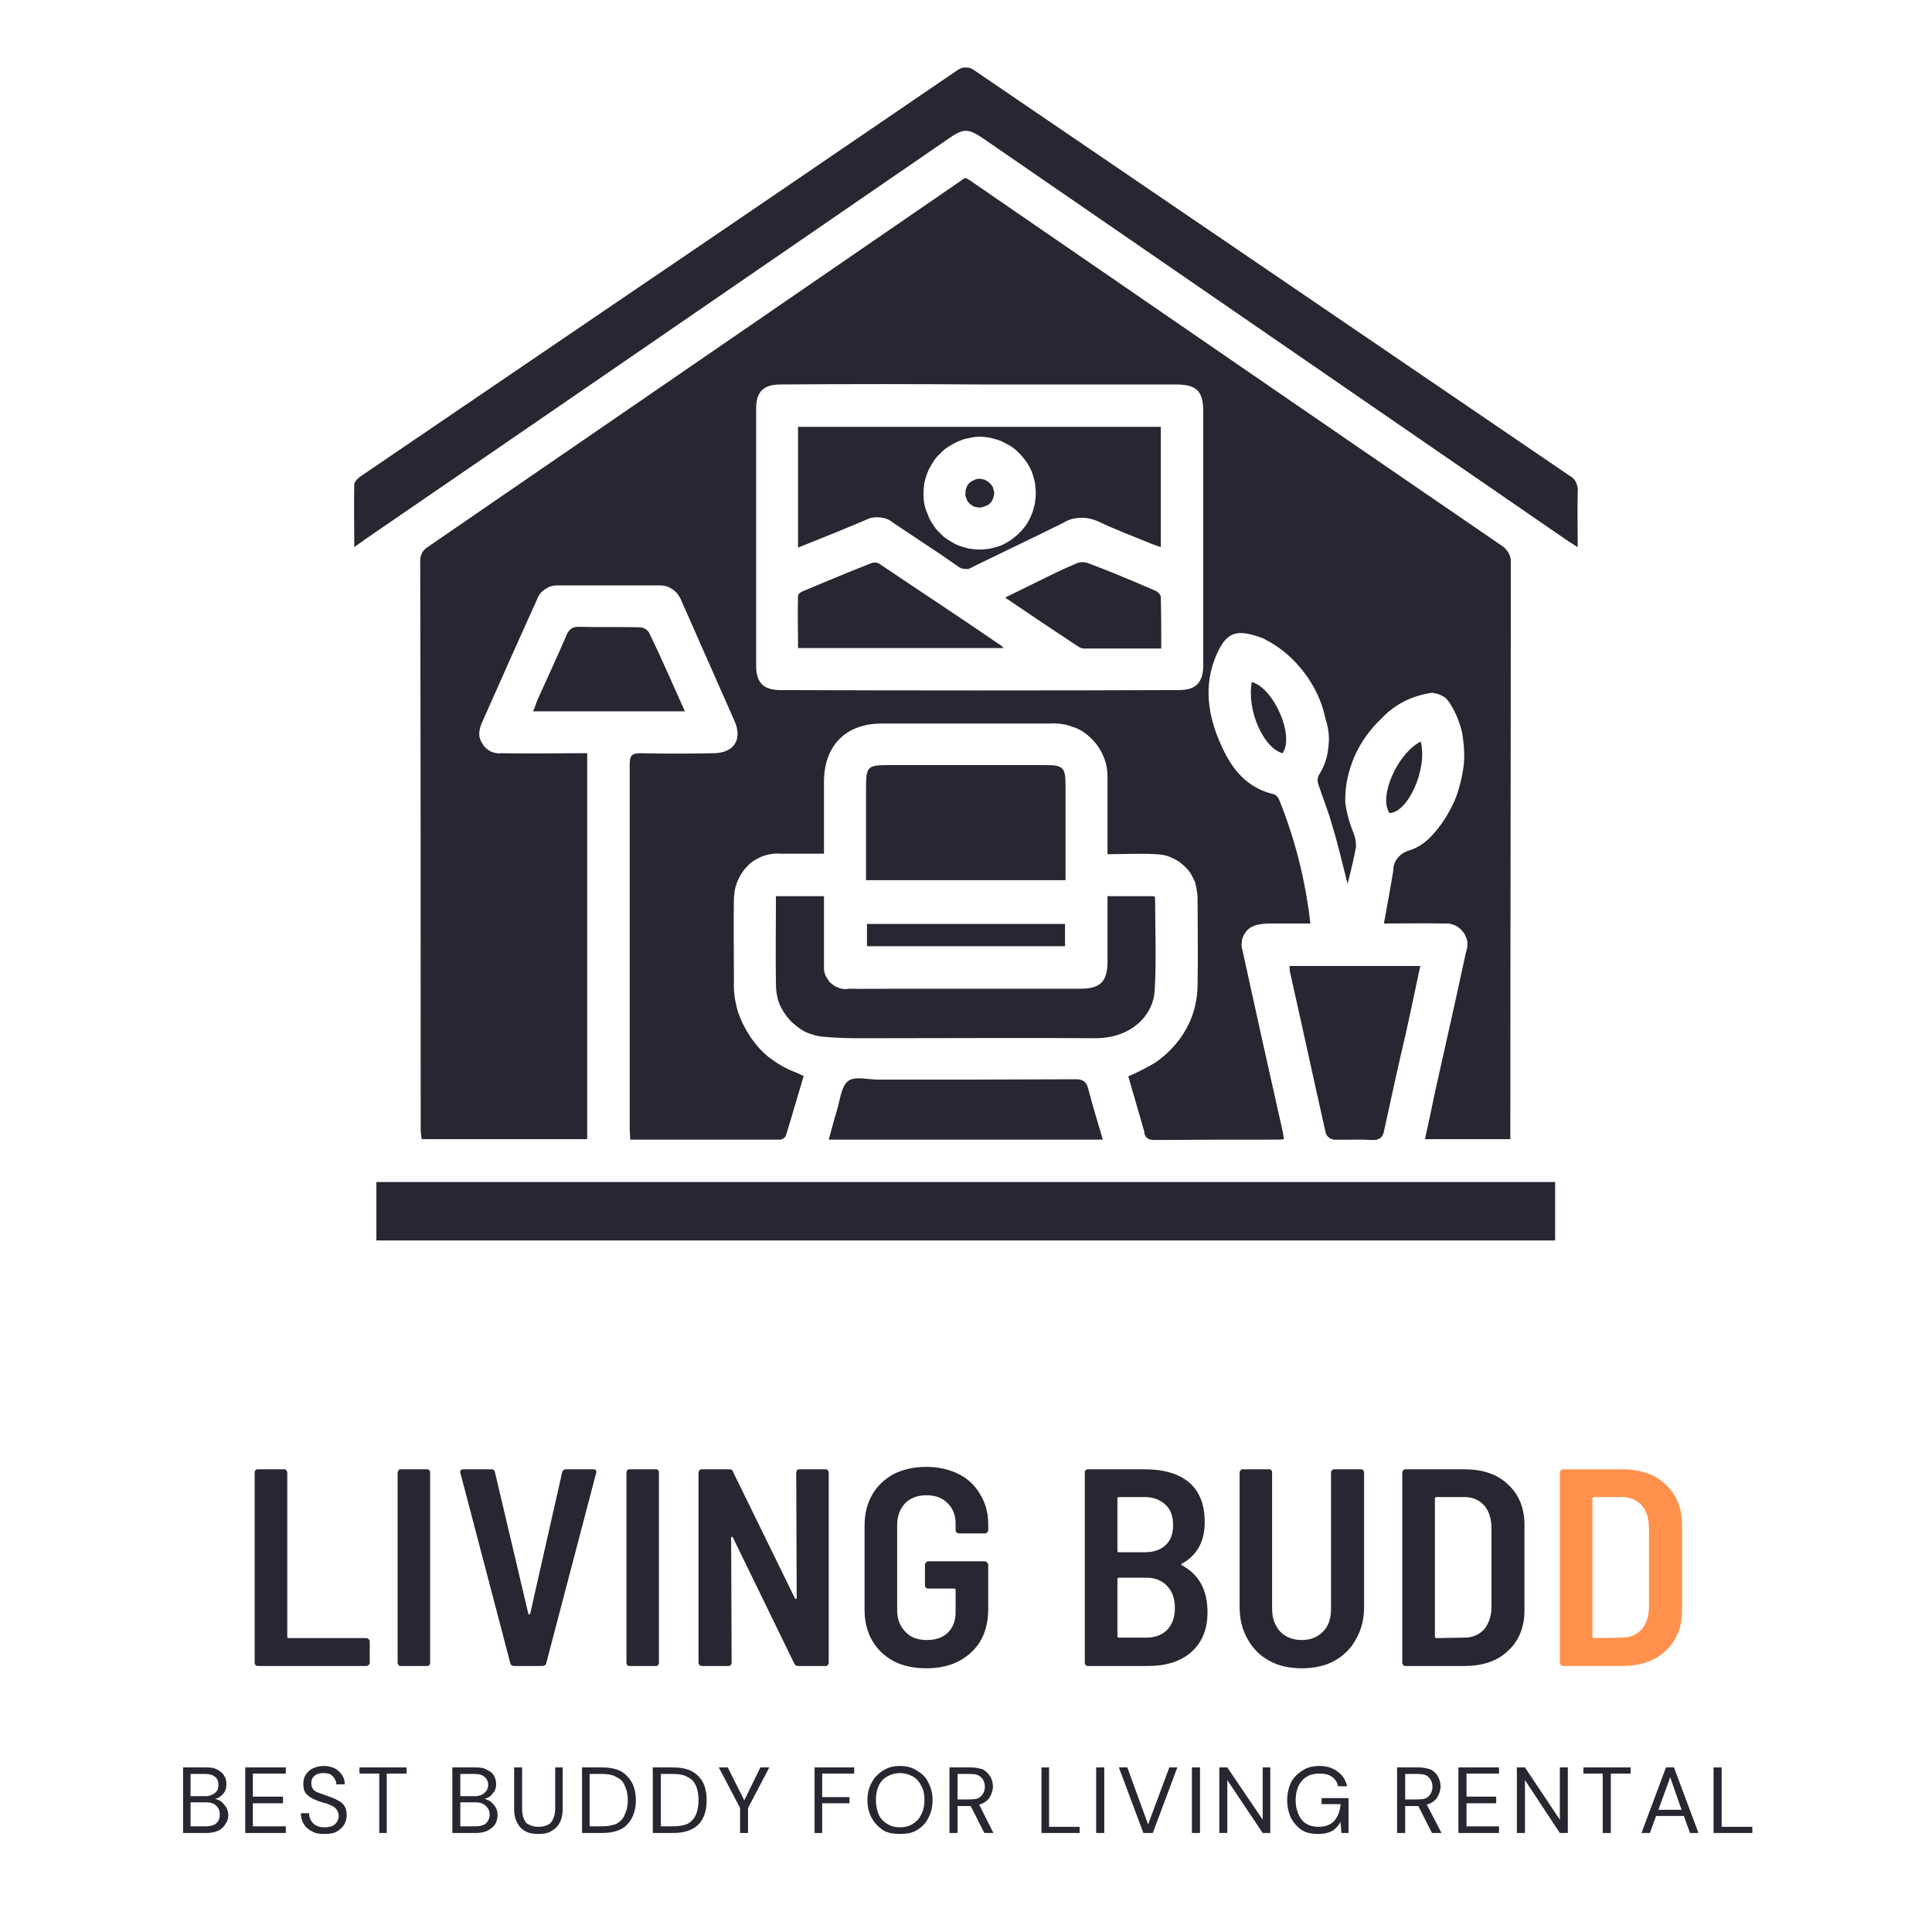 <?xml version="1.0" encoding="UTF-8"?>
<svg xmlns="http://www.w3.org/2000/svg" xmlns:xlink="http://www.w3.org/1999/xlink" width="16px" height="16px" viewBox="0 0 16 16" version="1.1">
<defs>
<clipPath id="clip1">
  <path d="M 2.914 0.547 L 13.09 0.547 L 13.09 10.277 L 2.914 10.277 Z M 2.914 0.547 "/>
</clipPath>
</defs>
<g id="surface1">
<g clip-path="url(#clip1)" clip-rule="nonzero">
<path style=" stroke:none;fill-rule:nonzero;fill:rgb(14.902%,15.294%,18.824%);fill-opacity:1;" d="M 12.438 4.52 C 10.977 3.52 9.52 2.516 8.059 1.512 C 8.039 1.496 8.016 1.484 7.996 1.473 C 7.984 1.48 7.973 1.484 7.965 1.492 C 6.488 2.508 5.012 3.52 3.535 4.535 C 3.516 4.547 3.504 4.562 3.492 4.586 C 3.484 4.605 3.48 4.625 3.48 4.648 C 3.484 6.215 3.484 7.781 3.484 9.352 C 3.484 9.379 3.488 9.406 3.492 9.434 L 4.863 9.434 L 4.863 6.238 L 4.777 6.238 C 4.566 6.238 4.359 6.242 4.148 6.238 C 4.117 6.242 4.09 6.234 4.062 6.223 C 4.035 6.207 4.012 6.188 3.996 6.16 C 3.98 6.137 3.969 6.109 3.969 6.078 C 3.969 6.047 3.977 6.02 3.988 5.992 C 4.141 5.648 4.293 5.305 4.449 4.961 C 4.461 4.926 4.484 4.898 4.516 4.879 C 4.547 4.855 4.582 4.848 4.621 4.848 C 4.902 4.848 5.184 4.848 5.461 4.848 C 5.5 4.848 5.535 4.855 5.566 4.879 C 5.598 4.898 5.621 4.926 5.637 4.961 C 5.785 5.297 5.934 5.633 6.082 5.969 C 6.152 6.125 6.078 6.238 5.906 6.238 C 5.707 6.242 5.508 6.242 5.305 6.238 C 5.23 6.238 5.215 6.258 5.215 6.332 C 5.215 7.336 5.215 8.344 5.215 9.348 C 5.215 9.379 5.219 9.406 5.219 9.438 C 5.641 9.438 6.051 9.438 6.465 9.438 C 6.484 9.434 6.5 9.422 6.508 9.406 C 6.559 9.242 6.605 9.078 6.656 8.91 C 6.633 8.902 6.621 8.895 6.605 8.887 C 6.527 8.859 6.453 8.82 6.387 8.77 C 6.32 8.723 6.266 8.66 6.219 8.594 C 6.172 8.523 6.133 8.449 6.109 8.371 C 6.086 8.289 6.074 8.211 6.078 8.125 C 6.078 7.895 6.074 7.664 6.078 7.434 C 6.082 7.375 6.094 7.32 6.121 7.27 C 6.137 7.238 6.156 7.207 6.18 7.184 C 6.203 7.156 6.23 7.133 6.262 7.117 C 6.293 7.098 6.324 7.086 6.359 7.078 C 6.395 7.07 6.43 7.066 6.465 7.07 C 6.582 7.07 6.699 7.07 6.824 7.07 C 6.824 6.863 6.824 6.668 6.824 6.473 C 6.824 6.176 7.004 5.992 7.301 5.992 C 7.766 5.992 8.23 5.992 8.695 5.992 C 8.73 5.988 8.762 5.992 8.793 5.996 C 8.824 6 8.855 6.008 8.883 6.02 C 8.914 6.027 8.941 6.043 8.969 6.059 C 8.996 6.078 9.02 6.098 9.043 6.121 C 9.066 6.145 9.086 6.168 9.102 6.195 C 9.121 6.223 9.133 6.25 9.145 6.281 C 9.156 6.309 9.164 6.34 9.168 6.371 C 9.172 6.406 9.172 6.438 9.172 6.469 L 9.172 7.074 C 9.309 7.074 9.441 7.066 9.57 7.074 C 9.594 7.074 9.617 7.078 9.641 7.082 C 9.664 7.086 9.684 7.094 9.707 7.105 C 9.727 7.113 9.746 7.125 9.766 7.137 C 9.785 7.152 9.805 7.168 9.82 7.184 C 9.836 7.199 9.852 7.219 9.863 7.238 C 9.875 7.258 9.883 7.277 9.895 7.301 C 9.902 7.32 9.906 7.344 9.91 7.367 C 9.914 7.391 9.918 7.414 9.918 7.438 C 9.918 7.676 9.922 7.914 9.918 8.152 C 9.918 8.215 9.91 8.277 9.895 8.34 C 9.879 8.406 9.855 8.465 9.824 8.52 C 9.793 8.578 9.754 8.629 9.711 8.676 C 9.668 8.723 9.617 8.766 9.566 8.801 C 9.492 8.844 9.418 8.883 9.344 8.914 C 9.387 9.066 9.434 9.219 9.477 9.375 C 9.477 9.387 9.48 9.395 9.484 9.406 C 9.488 9.414 9.496 9.422 9.504 9.426 C 9.512 9.434 9.523 9.438 9.531 9.438 C 9.543 9.441 9.555 9.441 9.562 9.441 C 9.895 9.438 10.23 9.438 10.562 9.438 C 10.582 9.438 10.605 9.438 10.633 9.434 C 10.629 9.406 10.625 9.383 10.621 9.363 C 10.508 8.863 10.398 8.367 10.289 7.867 C 10.281 7.844 10.281 7.82 10.285 7.797 C 10.285 7.773 10.297 7.75 10.309 7.73 C 10.32 7.711 10.34 7.691 10.359 7.68 C 10.379 7.668 10.402 7.66 10.426 7.656 C 10.469 7.648 10.508 7.648 10.551 7.648 C 10.648 7.648 10.75 7.648 10.852 7.648 C 10.812 7.297 10.727 6.953 10.594 6.625 C 10.586 6.602 10.57 6.586 10.551 6.578 C 10.328 6.527 10.203 6.371 10.117 6.18 C 10.004 5.934 9.961 5.676 10.078 5.414 C 10.156 5.242 10.234 5.211 10.414 5.27 C 10.438 5.277 10.461 5.285 10.48 5.297 C 10.609 5.363 10.715 5.457 10.801 5.57 C 10.887 5.684 10.949 5.812 10.977 5.953 C 11.004 6.031 11.012 6.113 11 6.195 C 10.992 6.277 10.965 6.355 10.918 6.426 C 10.91 6.449 10.91 6.473 10.918 6.496 C 10.957 6.613 11.004 6.727 11.035 6.844 C 11.082 6.996 11.117 7.152 11.16 7.32 C 11.188 7.211 11.211 7.113 11.23 7.016 C 11.23 6.98 11.227 6.949 11.215 6.914 C 11.18 6.828 11.152 6.738 11.141 6.645 C 11.137 6.516 11.164 6.391 11.215 6.27 C 11.266 6.152 11.34 6.047 11.434 5.957 C 11.535 5.848 11.66 5.777 11.809 5.746 C 11.828 5.742 11.848 5.738 11.867 5.738 C 11.887 5.742 11.906 5.746 11.926 5.754 C 11.941 5.762 11.961 5.77 11.977 5.785 C 11.988 5.797 12 5.812 12.012 5.832 C 12.059 5.906 12.09 5.988 12.109 6.07 C 12.121 6.145 12.129 6.219 12.125 6.297 C 12.121 6.371 12.105 6.445 12.086 6.516 C 12.066 6.59 12.039 6.656 12 6.723 C 11.965 6.789 11.922 6.848 11.871 6.906 C 11.816 6.969 11.754 7.016 11.672 7.043 C 11.637 7.051 11.602 7.074 11.578 7.102 C 11.551 7.133 11.539 7.168 11.539 7.207 C 11.516 7.352 11.488 7.496 11.461 7.648 C 11.641 7.648 11.797 7.645 11.957 7.648 C 11.969 7.648 11.984 7.648 12 7.648 C 12.016 7.652 12.031 7.656 12.043 7.66 C 12.059 7.668 12.07 7.672 12.082 7.684 C 12.094 7.691 12.105 7.703 12.113 7.715 C 12.125 7.727 12.133 7.738 12.137 7.754 C 12.145 7.766 12.148 7.781 12.152 7.797 C 12.152 7.809 12.152 7.824 12.152 7.84 C 12.148 7.855 12.148 7.871 12.141 7.883 C 12.059 8.266 11.973 8.648 11.887 9.031 C 11.859 9.164 11.832 9.297 11.801 9.434 L 12.508 9.434 L 12.508 9.34 C 12.508 7.777 12.512 6.219 12.512 4.656 C 12.512 4.629 12.508 4.602 12.492 4.578 C 12.48 4.555 12.461 4.535 12.438 4.52 Z M 9.965 5.504 C 9.965 5.652 9.906 5.715 9.762 5.715 C 8.66 5.719 7.562 5.719 6.465 5.715 C 6.32 5.715 6.262 5.652 6.262 5.512 C 6.262 4.801 6.262 4.094 6.262 3.383 C 6.262 3.242 6.324 3.184 6.465 3.184 C 7.016 3.18 7.566 3.18 8.113 3.184 C 8.656 3.184 9.199 3.184 9.738 3.184 C 9.91 3.184 9.965 3.238 9.965 3.41 C 9.965 4.109 9.965 4.809 9.965 5.504 Z M 13.066 4.531 C 13.023 4.504 12.996 4.488 12.969 4.469 L 8.156 1.156 C 8.016 1.059 7.98 1.059 7.844 1.156 C 6.234 2.262 4.629 3.367 3.02 4.469 C 2.996 4.488 2.969 4.504 2.934 4.531 C 2.934 4.344 2.93 4.176 2.934 4.008 C 2.938 3.984 2.969 3.957 2.992 3.941 C 3.668 3.48 4.344 3.023 5.02 2.562 C 5.988 1.906 6.953 1.246 7.922 0.586 C 7.934 0.578 7.945 0.57 7.957 0.566 C 7.969 0.559 7.984 0.559 7.996 0.559 C 8.012 0.559 8.023 0.559 8.039 0.566 C 8.051 0.57 8.062 0.578 8.074 0.586 C 9.715 1.703 11.355 2.82 12.996 3.938 C 13.02 3.949 13.039 3.969 13.051 3.992 C 13.062 4.02 13.07 4.043 13.066 4.07 C 13.062 4.219 13.066 4.367 13.066 4.531 Z M 3.117 9.789 L 12.879 9.789 L 12.879 10.273 L 3.117 10.273 Z M 9.07 8.598 C 8.488 8.594 7.906 8.598 7.324 8.598 C 7.156 8.598 6.988 8.602 6.82 8.586 C 6.766 8.582 6.715 8.566 6.664 8.543 C 6.617 8.516 6.574 8.484 6.539 8.445 C 6.504 8.406 6.473 8.359 6.453 8.309 C 6.434 8.258 6.426 8.207 6.426 8.152 C 6.422 7.91 6.426 7.672 6.426 7.422 L 6.824 7.422 L 6.824 7.746 C 6.824 7.824 6.824 7.906 6.824 7.984 C 6.824 8 6.824 8.012 6.824 8.027 C 6.824 8.039 6.828 8.055 6.832 8.066 C 6.836 8.082 6.844 8.094 6.852 8.105 C 6.859 8.117 6.867 8.129 6.875 8.137 C 6.887 8.148 6.898 8.156 6.91 8.164 C 6.922 8.172 6.934 8.176 6.945 8.18 C 6.961 8.188 6.973 8.188 6.988 8.191 C 7.004 8.191 7.016 8.191 7.031 8.188 C 7.16 8.191 7.289 8.188 7.418 8.188 C 7.93 8.188 8.438 8.188 8.949 8.188 C 9.113 8.188 9.172 8.129 9.172 7.961 C 9.172 7.785 9.172 7.609 9.172 7.422 L 9.555 7.422 C 9.559 7.426 9.566 7.43 9.566 7.434 C 9.566 7.695 9.578 7.953 9.562 8.211 C 9.551 8.387 9.391 8.598 9.07 8.598 Z M 8.824 7.289 L 7.172 7.289 L 7.172 6.535 C 7.172 6.344 7.18 6.336 7.375 6.336 C 7.805 6.336 8.234 6.336 8.664 6.336 C 8.801 6.336 8.824 6.359 8.824 6.492 C 8.824 6.754 8.824 7.02 8.824 7.289 Z M 10.68 8 L 11.762 8 C 11.723 8.188 11.684 8.367 11.645 8.547 C 11.582 8.816 11.523 9.082 11.465 9.352 C 11.453 9.426 11.422 9.445 11.352 9.441 C 11.25 9.434 11.145 9.441 11.043 9.438 C 11.012 9.43 10.992 9.414 10.98 9.387 C 10.879 8.938 10.781 8.484 10.68 8.035 C 10.68 8.023 10.68 8.012 10.68 8 Z M 9.012 9.016 C 9.047 9.152 9.09 9.289 9.133 9.438 L 6.863 9.438 C 6.887 9.352 6.906 9.277 6.93 9.199 C 6.957 9.113 6.965 9 7.023 8.953 C 7.078 8.91 7.188 8.941 7.273 8.941 C 7.82 8.941 8.363 8.941 8.91 8.938 C 8.969 8.938 8.996 8.957 9.012 9.016 Z M 5.672 5.891 L 4.414 5.891 C 4.43 5.859 4.438 5.828 4.449 5.801 C 4.531 5.621 4.613 5.441 4.691 5.262 C 4.699 5.238 4.711 5.223 4.73 5.207 C 4.746 5.195 4.77 5.191 4.789 5.191 C 4.961 5.195 5.129 5.191 5.297 5.195 C 5.328 5.195 5.355 5.211 5.375 5.238 C 5.477 5.449 5.57 5.664 5.672 5.891 Z M 7.18 7.836 L 7.18 7.652 L 8.82 7.652 L 8.82 7.836 Z M 10.367 5.648 C 10.551 5.699 10.723 6.098 10.621 6.238 C 10.457 6.191 10.324 5.871 10.367 5.648 Z M 11.508 6.734 C 11.414 6.602 11.57 6.242 11.766 6.141 C 11.824 6.371 11.66 6.727 11.508 6.734 Z M 7.395 4.328 C 7.574 4.449 7.758 4.566 7.934 4.691 C 7.949 4.703 7.969 4.711 7.988 4.711 C 8.012 4.715 8.031 4.711 8.047 4.699 C 8.301 4.574 8.559 4.453 8.809 4.328 C 8.852 4.301 8.898 4.289 8.949 4.289 C 8.996 4.285 9.043 4.297 9.09 4.316 C 9.238 4.387 9.395 4.445 9.547 4.508 C 9.57 4.516 9.59 4.523 9.613 4.531 L 9.613 3.535 L 6.609 3.535 L 6.609 4.535 C 6.805 4.457 6.988 4.383 7.172 4.305 C 7.211 4.285 7.246 4.281 7.289 4.285 C 7.328 4.289 7.363 4.301 7.395 4.328 Z M 8.109 3.617 C 8.141 3.617 8.172 3.621 8.199 3.625 C 8.23 3.633 8.262 3.641 8.289 3.652 C 8.316 3.664 8.344 3.68 8.371 3.695 C 8.395 3.711 8.418 3.73 8.441 3.754 C 8.461 3.773 8.48 3.797 8.5 3.824 C 8.516 3.848 8.531 3.875 8.543 3.902 C 8.555 3.934 8.562 3.961 8.57 3.992 C 8.574 4.02 8.578 4.051 8.578 4.082 C 8.578 4.113 8.574 4.145 8.57 4.172 C 8.562 4.203 8.555 4.234 8.543 4.262 C 8.531 4.289 8.52 4.316 8.5 4.344 C 8.484 4.367 8.465 4.391 8.441 4.414 C 8.422 4.434 8.398 4.453 8.371 4.473 C 8.348 4.488 8.32 4.504 8.293 4.516 C 8.266 4.527 8.234 4.535 8.203 4.543 C 8.176 4.547 8.145 4.551 8.113 4.551 C 8.082 4.551 8.051 4.547 8.023 4.543 C 7.992 4.535 7.965 4.527 7.934 4.516 C 7.906 4.504 7.879 4.488 7.855 4.473 C 7.828 4.457 7.805 4.438 7.785 4.414 C 7.762 4.395 7.742 4.371 7.727 4.344 C 7.707 4.316 7.695 4.293 7.684 4.262 C 7.672 4.234 7.66 4.207 7.656 4.176 C 7.648 4.145 7.648 4.113 7.648 4.086 C 7.648 4.055 7.652 4.023 7.656 3.992 C 7.664 3.965 7.672 3.934 7.684 3.906 C 7.695 3.879 7.711 3.852 7.727 3.828 C 7.742 3.801 7.762 3.777 7.785 3.758 C 7.805 3.734 7.828 3.715 7.855 3.699 C 7.879 3.684 7.906 3.668 7.934 3.656 C 7.961 3.645 7.988 3.633 8.02 3.629 C 8.051 3.621 8.078 3.617 8.109 3.617 Z M 8.293 5.348 C 8.297 5.348 8.301 5.355 8.309 5.367 L 6.609 5.367 C 6.609 5.223 6.605 5.078 6.609 4.934 C 6.609 4.918 6.633 4.902 6.652 4.895 C 6.84 4.816 7.027 4.738 7.215 4.664 C 7.238 4.656 7.258 4.656 7.281 4.668 C 7.617 4.895 7.957 5.117 8.293 5.348 Z M 9.613 4.941 C 9.617 5.082 9.617 5.223 9.617 5.371 C 9.395 5.371 9.188 5.371 8.98 5.371 C 8.961 5.371 8.941 5.363 8.926 5.352 C 8.73 5.223 8.531 5.09 8.324 4.949 C 8.414 4.906 8.496 4.863 8.578 4.824 C 8.688 4.77 8.797 4.715 8.91 4.668 C 8.941 4.652 8.977 4.652 9.012 4.664 C 9.199 4.734 9.383 4.812 9.566 4.891 C 9.586 4.898 9.613 4.926 9.613 4.941 Z M 7.996 4.082 C 7.996 4.066 7.996 4.055 8.004 4.039 C 8.008 4.023 8.016 4.012 8.027 4 C 8.039 3.992 8.051 3.98 8.066 3.977 C 8.078 3.969 8.094 3.965 8.109 3.965 C 8.125 3.965 8.141 3.969 8.156 3.973 C 8.168 3.98 8.184 3.988 8.195 4 C 8.207 4.008 8.215 4.023 8.223 4.035 C 8.227 4.051 8.23 4.066 8.234 4.082 C 8.234 4.098 8.23 4.113 8.223 4.129 C 8.219 4.145 8.211 4.156 8.199 4.168 C 8.188 4.18 8.176 4.188 8.16 4.191 C 8.145 4.199 8.129 4.203 8.113 4.203 C 8.098 4.203 8.082 4.199 8.066 4.195 C 8.055 4.188 8.039 4.18 8.027 4.168 C 8.016 4.156 8.008 4.145 8.004 4.129 C 7.996 4.113 7.992 4.098 7.996 4.082 Z M 7.996 4.082 "/>
</g>
<path style=" stroke:none;fill-rule:nonzero;fill:rgb(14.902%,15.294%,18.824%);fill-opacity:1;" d="M 1.516 15.18 L 1.516 14.637 L 1.707 14.637 C 1.746 14.637 1.777 14.641 1.801 14.656 C 1.824 14.668 1.844 14.684 1.855 14.703 C 1.871 14.727 1.875 14.75 1.875 14.773 C 1.875 14.809 1.867 14.836 1.848 14.855 C 1.828 14.879 1.809 14.891 1.781 14.898 C 1.801 14.902 1.82 14.91 1.836 14.922 C 1.852 14.938 1.863 14.953 1.875 14.969 C 1.883 14.988 1.891 15.012 1.891 15.031 C 1.891 15.059 1.883 15.086 1.867 15.105 C 1.855 15.129 1.836 15.145 1.809 15.16 C 1.781 15.172 1.75 15.18 1.711 15.18 Z M 1.578 14.875 L 1.703 14.875 C 1.734 14.875 1.762 14.863 1.781 14.848 C 1.801 14.832 1.809 14.809 1.809 14.781 C 1.809 14.754 1.801 14.73 1.781 14.715 C 1.762 14.699 1.734 14.691 1.699 14.691 L 1.578 14.691 Z M 1.578 15.125 L 1.707 15.125 C 1.742 15.125 1.77 15.117 1.789 15.102 C 1.812 15.082 1.82 15.059 1.82 15.027 C 1.82 14.996 1.812 14.973 1.789 14.953 C 1.77 14.934 1.742 14.926 1.703 14.926 L 1.578 14.926 Z M 1.578 15.125 "/>
<path style=" stroke:none;fill-rule:nonzero;fill:rgb(14.902%,15.294%,18.824%);fill-opacity:1;" d="M 2.031 15.18 L 2.031 14.637 L 2.367 14.637 L 2.367 14.688 L 2.094 14.688 L 2.094 14.879 L 2.344 14.879 L 2.344 14.934 L 2.094 14.934 L 2.094 15.125 L 2.367 15.125 L 2.367 15.18 Z M 2.031 15.18 "/>
<path style=" stroke:none;fill-rule:nonzero;fill:rgb(14.902%,15.294%,18.824%);fill-opacity:1;" d="M 2.688 15.188 C 2.648 15.188 2.613 15.184 2.586 15.168 C 2.555 15.152 2.531 15.133 2.516 15.105 C 2.5 15.082 2.492 15.051 2.492 15.016 L 2.559 15.016 C 2.559 15.039 2.566 15.059 2.574 15.074 C 2.586 15.094 2.598 15.109 2.617 15.117 C 2.637 15.129 2.66 15.133 2.688 15.133 C 2.727 15.133 2.754 15.125 2.773 15.109 C 2.793 15.09 2.805 15.066 2.805 15.043 C 2.805 15.02 2.801 15.004 2.789 14.988 C 2.781 14.977 2.77 14.965 2.754 14.957 C 2.738 14.949 2.719 14.941 2.699 14.934 C 2.676 14.93 2.656 14.922 2.633 14.914 C 2.59 14.898 2.562 14.883 2.539 14.859 C 2.52 14.84 2.512 14.809 2.512 14.777 C 2.512 14.746 2.516 14.723 2.531 14.699 C 2.547 14.676 2.566 14.656 2.59 14.645 C 2.617 14.633 2.645 14.625 2.684 14.625 C 2.715 14.625 2.746 14.633 2.773 14.645 C 2.797 14.66 2.816 14.676 2.832 14.699 C 2.848 14.723 2.855 14.746 2.855 14.777 L 2.785 14.777 C 2.785 14.762 2.781 14.746 2.773 14.734 C 2.766 14.719 2.754 14.707 2.738 14.695 C 2.723 14.688 2.703 14.684 2.68 14.684 C 2.648 14.684 2.625 14.688 2.605 14.707 C 2.586 14.719 2.578 14.742 2.578 14.77 C 2.578 14.793 2.586 14.809 2.598 14.824 C 2.609 14.836 2.629 14.844 2.652 14.852 C 2.676 14.859 2.703 14.871 2.738 14.883 C 2.762 14.891 2.785 14.902 2.805 14.914 C 2.828 14.926 2.844 14.941 2.855 14.961 C 2.867 14.98 2.871 15.008 2.871 15.039 C 2.871 15.062 2.863 15.086 2.852 15.109 C 2.836 15.133 2.816 15.152 2.789 15.168 C 2.762 15.184 2.73 15.188 2.688 15.188 Z M 2.688 15.188 "/>
<path style=" stroke:none;fill-rule:nonzero;fill:rgb(14.902%,15.294%,18.824%);fill-opacity:1;" d="M 3.141 15.18 L 3.141 14.688 L 2.977 14.688 L 2.977 14.637 L 3.367 14.637 L 3.367 14.688 L 3.203 14.688 L 3.203 15.18 Z M 3.141 15.18 "/>
<path style=" stroke:none;fill-rule:nonzero;fill:rgb(14.902%,15.294%,18.824%);fill-opacity:1;" d="M 3.746 15.18 L 3.746 14.637 L 3.938 14.637 C 3.977 14.637 4.008 14.641 4.031 14.656 C 4.059 14.668 4.078 14.684 4.09 14.703 C 4.102 14.727 4.109 14.75 4.109 14.773 C 4.109 14.809 4.098 14.836 4.078 14.855 C 4.062 14.879 4.039 14.891 4.012 14.898 C 4.031 14.902 4.051 14.91 4.066 14.922 C 4.082 14.938 4.098 14.953 4.105 14.969 C 4.117 14.988 4.121 15.012 4.121 15.031 C 4.121 15.059 4.113 15.086 4.102 15.105 C 4.086 15.129 4.066 15.145 4.039 15.16 C 4.016 15.172 3.98 15.18 3.945 15.18 Z M 3.812 14.875 L 3.934 14.875 C 3.969 14.875 3.996 14.863 4.012 14.848 C 4.031 14.832 4.043 14.809 4.043 14.781 C 4.043 14.754 4.031 14.73 4.012 14.715 C 3.996 14.699 3.969 14.691 3.93 14.691 L 3.812 14.691 Z M 3.812 15.125 L 3.938 15.125 C 3.973 15.125 4.004 15.117 4.023 15.102 C 4.043 15.082 4.055 15.059 4.055 15.027 C 4.055 14.996 4.043 14.973 4.02 14.953 C 4 14.934 3.973 14.926 3.938 14.926 L 3.812 14.926 Z M 3.812 15.125 "/>
<path style=" stroke:none;fill-rule:nonzero;fill:rgb(14.902%,15.294%,18.824%);fill-opacity:1;" d="M 4.457 15.188 C 4.422 15.188 4.387 15.184 4.355 15.168 C 4.324 15.152 4.301 15.129 4.285 15.098 C 4.266 15.066 4.258 15.027 4.258 14.98 L 4.258 14.637 L 4.324 14.637 L 4.324 14.98 C 4.324 15.031 4.336 15.07 4.359 15.098 C 4.387 15.117 4.418 15.129 4.461 15.129 C 4.5 15.129 4.535 15.117 4.559 15.098 C 4.582 15.07 4.598 15.031 4.598 14.98 L 4.598 14.637 L 4.66 14.637 L 4.66 14.98 C 4.66 15.027 4.652 15.066 4.633 15.098 C 4.617 15.129 4.59 15.152 4.559 15.168 C 4.531 15.184 4.496 15.188 4.457 15.188 Z M 4.457 15.188 "/>
<path style=" stroke:none;fill-rule:nonzero;fill:rgb(14.902%,15.294%,18.824%);fill-opacity:1;" d="M 4.82 15.18 L 4.82 14.637 L 4.984 14.637 C 5.082 14.637 5.152 14.66 5.195 14.711 C 5.242 14.758 5.266 14.824 5.266 14.91 C 5.266 14.992 5.242 15.059 5.195 15.109 C 5.152 15.156 5.082 15.18 4.984 15.18 Z M 4.883 15.125 L 4.984 15.125 C 5.035 15.125 5.078 15.117 5.109 15.102 C 5.141 15.082 5.164 15.059 5.176 15.023 C 5.191 14.992 5.199 14.953 5.199 14.91 C 5.199 14.863 5.191 14.824 5.176 14.793 C 5.164 14.758 5.141 14.734 5.109 14.719 C 5.078 14.699 5.035 14.691 4.984 14.691 L 4.883 14.691 Z M 4.883 15.125 "/>
<path style=" stroke:none;fill-rule:nonzero;fill:rgb(14.902%,15.294%,18.824%);fill-opacity:1;" d="M 5.406 15.18 L 5.406 14.637 L 5.574 14.637 C 5.668 14.637 5.738 14.66 5.785 14.711 C 5.832 14.758 5.852 14.824 5.852 14.91 C 5.852 14.992 5.832 15.059 5.785 15.109 C 5.738 15.156 5.668 15.18 5.574 15.18 Z M 5.473 15.125 L 5.57 15.125 C 5.625 15.125 5.668 15.117 5.699 15.102 C 5.73 15.082 5.75 15.059 5.766 15.023 C 5.777 14.992 5.785 14.953 5.785 14.91 C 5.785 14.863 5.777 14.824 5.766 14.793 C 5.75 14.758 5.73 14.734 5.699 14.719 C 5.668 14.699 5.625 14.691 5.57 14.691 L 5.473 14.691 Z M 5.473 15.125 "/>
<path style=" stroke:none;fill-rule:nonzero;fill:rgb(14.902%,15.294%,18.824%);fill-opacity:1;" d="M 6.129 15.18 L 6.129 14.973 L 5.953 14.637 L 6.027 14.637 L 6.164 14.91 L 6.297 14.637 L 6.371 14.637 L 6.195 14.973 L 6.195 15.18 Z M 6.129 15.18 "/>
<path style=" stroke:none;fill-rule:nonzero;fill:rgb(14.902%,15.294%,18.824%);fill-opacity:1;" d="M 6.746 15.18 L 6.746 14.637 L 7.074 14.637 L 7.074 14.688 L 6.809 14.688 L 6.809 14.883 L 7.035 14.883 L 7.035 14.934 L 6.809 14.934 L 6.809 15.18 Z M 6.746 15.18 "/>
<path style=" stroke:none;fill-rule:nonzero;fill:rgb(14.902%,15.294%,18.824%);fill-opacity:1;" d="M 7.453 15.188 C 7.398 15.188 7.352 15.18 7.312 15.156 C 7.273 15.129 7.242 15.098 7.219 15.055 C 7.195 15.012 7.184 14.965 7.184 14.906 C 7.184 14.852 7.195 14.805 7.219 14.762 C 7.242 14.719 7.273 14.688 7.312 14.664 C 7.352 14.637 7.398 14.625 7.453 14.625 C 7.508 14.625 7.555 14.637 7.594 14.664 C 7.637 14.688 7.668 14.719 7.688 14.762 C 7.711 14.805 7.723 14.852 7.723 14.906 C 7.723 14.965 7.711 15.012 7.688 15.055 C 7.668 15.098 7.637 15.129 7.594 15.156 C 7.555 15.18 7.508 15.188 7.453 15.188 Z M 7.453 15.133 C 7.492 15.133 7.527 15.125 7.559 15.105 C 7.59 15.086 7.613 15.062 7.629 15.027 C 7.648 14.992 7.656 14.953 7.656 14.906 C 7.656 14.859 7.648 14.82 7.629 14.789 C 7.613 14.754 7.59 14.73 7.559 14.711 C 7.527 14.695 7.492 14.684 7.453 14.684 C 7.414 14.684 7.379 14.695 7.348 14.711 C 7.316 14.73 7.293 14.754 7.277 14.789 C 7.262 14.82 7.254 14.859 7.254 14.906 C 7.254 14.953 7.262 14.992 7.277 15.027 C 7.293 15.062 7.316 15.086 7.348 15.105 C 7.379 15.125 7.414 15.133 7.453 15.133 Z M 7.453 15.133 "/>
<path style=" stroke:none;fill-rule:nonzero;fill:rgb(14.902%,15.294%,18.824%);fill-opacity:1;" d="M 7.863 15.18 L 7.863 14.637 L 8.039 14.637 C 8.082 14.637 8.117 14.645 8.145 14.656 C 8.168 14.672 8.188 14.691 8.203 14.715 C 8.215 14.738 8.223 14.766 8.223 14.793 C 8.223 14.828 8.211 14.859 8.195 14.887 C 8.176 14.914 8.148 14.934 8.109 14.945 L 8.227 15.18 L 8.152 15.18 L 8.039 14.957 L 7.93 14.957 L 7.93 15.18 Z M 7.93 14.902 L 8.035 14.902 C 8.078 14.902 8.105 14.895 8.125 14.875 C 8.145 14.855 8.156 14.828 8.156 14.797 C 8.156 14.766 8.145 14.738 8.125 14.719 C 8.105 14.699 8.078 14.691 8.035 14.691 L 7.93 14.691 Z M 7.93 14.902 "/>
<path style=" stroke:none;fill-rule:nonzero;fill:rgb(14.902%,15.294%,18.824%);fill-opacity:1;" d="M 8.625 15.18 L 8.625 14.637 L 8.688 14.637 L 8.688 15.129 L 8.941 15.129 L 8.941 15.18 Z M 8.625 15.18 "/>
<path style=" stroke:none;fill-rule:nonzero;fill:rgb(14.902%,15.294%,18.824%);fill-opacity:1;" d="M 9.078 15.18 L 9.078 14.637 L 9.145 14.637 L 9.145 15.18 Z M 9.078 15.18 "/>
<path style=" stroke:none;fill-rule:nonzero;fill:rgb(14.902%,15.294%,18.824%);fill-opacity:1;" d="M 9.469 15.18 L 9.266 14.637 L 9.336 14.637 L 9.508 15.109 L 9.684 14.637 L 9.75 14.637 L 9.547 15.18 Z M 9.469 15.18 "/>
<path style=" stroke:none;fill-rule:nonzero;fill:rgb(14.902%,15.294%,18.824%);fill-opacity:1;" d="M 9.871 15.18 L 9.871 14.637 L 9.938 14.637 L 9.938 15.18 Z M 9.871 15.18 "/>
<path style=" stroke:none;fill-rule:nonzero;fill:rgb(14.902%,15.294%,18.824%);fill-opacity:1;" d="M 10.098 15.18 L 10.098 14.637 L 10.164 14.637 L 10.457 15.07 L 10.457 14.637 L 10.52 14.637 L 10.52 15.18 L 10.457 15.18 L 10.164 14.742 L 10.164 15.18 Z M 10.098 15.18 "/>
<path style=" stroke:none;fill-rule:nonzero;fill:rgb(14.902%,15.294%,18.824%);fill-opacity:1;" d="M 10.918 15.188 C 10.863 15.188 10.82 15.18 10.781 15.156 C 10.742 15.129 10.715 15.098 10.691 15.055 C 10.672 15.012 10.66 14.965 10.66 14.91 C 10.66 14.852 10.672 14.805 10.691 14.762 C 10.715 14.719 10.746 14.688 10.785 14.664 C 10.824 14.637 10.871 14.625 10.926 14.625 C 10.988 14.625 11.039 14.641 11.078 14.672 C 11.117 14.699 11.145 14.742 11.156 14.793 L 11.082 14.793 C 11.074 14.762 11.059 14.734 11.031 14.715 C 11.004 14.695 10.969 14.688 10.926 14.688 C 10.887 14.688 10.852 14.695 10.82 14.715 C 10.793 14.73 10.77 14.758 10.754 14.789 C 10.738 14.824 10.73 14.863 10.73 14.91 C 10.73 14.953 10.738 14.992 10.754 15.027 C 10.77 15.062 10.789 15.086 10.82 15.105 C 10.848 15.121 10.879 15.129 10.918 15.129 C 10.977 15.129 11.02 15.113 11.051 15.078 C 11.078 15.047 11.098 15 11.102 14.941 L 10.945 14.941 L 10.945 14.891 L 11.168 14.891 L 11.168 15.18 L 11.109 15.18 L 11.102 15.09 C 11.082 15.121 11.059 15.148 11.031 15.164 C 11 15.18 10.965 15.188 10.918 15.188 Z M 10.918 15.188 "/>
<path style=" stroke:none;fill-rule:nonzero;fill:rgb(14.902%,15.294%,18.824%);fill-opacity:1;" d="M 11.57 15.18 L 11.57 14.637 L 11.746 14.637 C 11.789 14.637 11.824 14.645 11.852 14.656 C 11.879 14.672 11.898 14.691 11.91 14.715 C 11.922 14.738 11.93 14.766 11.93 14.793 C 11.93 14.828 11.918 14.859 11.902 14.887 C 11.883 14.914 11.855 14.934 11.816 14.945 L 11.938 15.18 L 11.859 15.18 L 11.746 14.957 L 11.637 14.957 L 11.637 15.18 Z M 11.637 14.902 L 11.742 14.902 C 11.785 14.902 11.816 14.895 11.832 14.875 C 11.852 14.855 11.863 14.828 11.863 14.797 C 11.863 14.766 11.852 14.738 11.832 14.719 C 11.816 14.699 11.785 14.691 11.742 14.691 L 11.637 14.691 Z M 11.637 14.902 "/>
<path style=" stroke:none;fill-rule:nonzero;fill:rgb(14.902%,15.294%,18.824%);fill-opacity:1;" d="M 12.078 15.18 L 12.078 14.637 L 12.414 14.637 L 12.414 14.688 L 12.145 14.688 L 12.145 14.879 L 12.391 14.879 L 12.391 14.934 L 12.145 14.934 L 12.145 15.125 L 12.414 15.125 L 12.414 15.18 Z M 12.078 15.18 "/>
<path style=" stroke:none;fill-rule:nonzero;fill:rgb(14.902%,15.294%,18.824%);fill-opacity:1;" d="M 12.562 15.18 L 12.562 14.637 L 12.629 14.637 L 12.918 15.07 L 12.918 14.637 L 12.984 14.637 L 12.984 15.18 L 12.918 15.18 L 12.629 14.742 L 12.629 15.18 Z M 12.562 15.18 "/>
<path style=" stroke:none;fill-rule:nonzero;fill:rgb(14.902%,15.294%,18.824%);fill-opacity:1;" d="M 13.273 15.18 L 13.273 14.688 L 13.113 14.688 L 13.113 14.637 L 13.504 14.637 L 13.504 14.688 L 13.34 14.688 L 13.34 15.18 Z M 13.273 15.18 "/>
<path style=" stroke:none;fill-rule:nonzero;fill:rgb(14.902%,15.294%,18.824%);fill-opacity:1;" d="M 13.594 15.18 L 13.797 14.637 L 13.863 14.637 L 14.066 15.18 L 13.996 15.18 L 13.945 15.039 L 13.715 15.039 L 13.664 15.18 Z M 13.734 14.988 L 13.926 14.988 L 13.832 14.719 Z M 13.734 14.988 "/>
<path style=" stroke:none;fill-rule:nonzero;fill:rgb(14.902%,15.294%,18.824%);fill-opacity:1;" d="M 14.191 15.18 L 14.191 14.637 L 14.258 14.637 L 14.258 15.129 L 14.512 15.129 L 14.512 15.18 Z M 14.191 15.18 "/>
<path style=" stroke:none;fill-rule:nonzero;fill:rgb(14.902%,15.294%,18.824%);fill-opacity:1;" d="M 2.137 13.797 C 2.129 13.797 2.121 13.797 2.117 13.789 C 2.109 13.785 2.109 13.777 2.109 13.77 L 2.109 12.195 C 2.109 12.188 2.109 12.18 2.117 12.176 C 2.121 12.168 2.129 12.168 2.137 12.168 L 2.352 12.168 C 2.359 12.168 2.367 12.168 2.371 12.176 C 2.375 12.18 2.379 12.188 2.379 12.195 L 2.379 13.555 C 2.379 13.562 2.383 13.566 2.391 13.566 L 3.031 13.566 C 3.039 13.566 3.047 13.566 3.051 13.574 C 3.059 13.578 3.062 13.586 3.062 13.594 L 3.062 13.77 C 3.062 13.777 3.059 13.785 3.051 13.789 C 3.047 13.797 3.039 13.797 3.031 13.797 Z M 2.137 13.797 "/>
<path style=" stroke:none;fill-rule:nonzero;fill:rgb(14.902%,15.294%,18.824%);fill-opacity:1;" d="M 3.32 13.797 C 3.312 13.797 3.305 13.797 3.301 13.789 C 3.297 13.785 3.293 13.777 3.293 13.77 L 3.293 12.195 C 3.293 12.188 3.297 12.18 3.301 12.176 C 3.305 12.168 3.312 12.168 3.32 12.168 L 3.535 12.168 C 3.543 12.168 3.551 12.168 3.555 12.176 C 3.562 12.18 3.562 12.188 3.562 12.195 L 3.562 13.77 C 3.562 13.777 3.562 13.785 3.555 13.789 C 3.551 13.797 3.543 13.797 3.535 13.797 Z M 3.32 13.797 "/>
<path style=" stroke:none;fill-rule:nonzero;fill:rgb(14.902%,15.294%,18.824%);fill-opacity:1;" d="M 4.258 13.797 C 4.242 13.797 4.23 13.789 4.227 13.777 L 3.812 12.195 L 3.812 12.188 C 3.812 12.172 3.82 12.168 3.84 12.168 L 4.07 12.168 C 4.086 12.168 4.094 12.176 4.098 12.188 L 4.375 13.363 C 4.375 13.367 4.379 13.371 4.379 13.371 C 4.383 13.371 4.387 13.367 4.391 13.363 L 4.656 12.191 C 4.66 12.176 4.672 12.168 4.688 12.168 L 4.914 12.168 C 4.934 12.168 4.941 12.176 4.938 12.195 L 4.523 13.777 C 4.52 13.789 4.508 13.797 4.492 13.797 Z M 4.258 13.797 "/>
<path style=" stroke:none;fill-rule:nonzero;fill:rgb(14.902%,15.294%,18.824%);fill-opacity:1;" d="M 5.215 13.797 C 5.207 13.797 5.199 13.797 5.195 13.789 C 5.191 13.785 5.188 13.777 5.188 13.77 L 5.188 12.195 C 5.188 12.188 5.191 12.18 5.195 12.176 C 5.199 12.168 5.207 12.168 5.215 12.168 L 5.43 12.168 C 5.438 12.168 5.445 12.168 5.449 12.176 C 5.457 12.18 5.457 12.188 5.457 12.195 L 5.457 13.77 C 5.457 13.777 5.457 13.785 5.449 13.789 C 5.445 13.797 5.438 13.797 5.43 13.797 Z M 5.215 13.797 "/>
<path style=" stroke:none;fill-rule:nonzero;fill:rgb(14.902%,15.294%,18.824%);fill-opacity:1;" d="M 6.594 12.195 C 6.594 12.188 6.598 12.18 6.602 12.176 C 6.605 12.168 6.613 12.168 6.621 12.168 L 6.836 12.168 C 6.844 12.168 6.852 12.168 6.855 12.176 C 6.859 12.18 6.863 12.188 6.863 12.195 L 6.863 13.77 C 6.863 13.777 6.859 13.785 6.855 13.789 C 6.852 13.797 6.844 13.797 6.836 13.797 L 6.609 13.797 C 6.598 13.797 6.586 13.793 6.578 13.777 L 6.07 12.734 C 6.066 12.727 6.062 12.727 6.059 12.727 C 6.055 12.727 6.055 12.73 6.055 12.738 L 6.059 13.77 C 6.059 13.777 6.055 13.785 6.051 13.789 C 6.043 13.797 6.039 13.797 6.027 13.797 L 5.816 13.797 C 5.805 13.797 5.801 13.797 5.793 13.789 C 5.789 13.785 5.785 13.777 5.785 13.77 L 5.785 12.195 C 5.785 12.188 5.789 12.18 5.793 12.176 C 5.801 12.168 5.805 12.168 5.816 12.168 L 6.039 12.168 C 6.055 12.168 6.066 12.172 6.07 12.188 L 6.582 13.234 C 6.586 13.242 6.586 13.242 6.59 13.242 C 6.594 13.242 6.598 13.238 6.598 13.23 Z M 6.594 12.195 "/>
<path style=" stroke:none;fill-rule:nonzero;fill:rgb(14.902%,15.294%,18.824%);fill-opacity:1;" d="M 7.672 13.816 C 7.57 13.816 7.48 13.797 7.402 13.758 C 7.324 13.715 7.266 13.66 7.223 13.586 C 7.18 13.512 7.16 13.426 7.16 13.328 L 7.16 12.633 C 7.16 12.539 7.18 12.453 7.223 12.379 C 7.266 12.305 7.324 12.25 7.402 12.207 C 7.48 12.168 7.57 12.148 7.672 12.148 C 7.77 12.148 7.859 12.168 7.938 12.207 C 8.016 12.246 8.074 12.301 8.117 12.375 C 8.16 12.445 8.184 12.527 8.184 12.617 L 8.184 12.672 C 8.184 12.68 8.18 12.688 8.176 12.691 C 8.168 12.695 8.164 12.699 8.156 12.699 L 7.941 12.699 C 7.934 12.699 7.926 12.695 7.922 12.691 C 7.918 12.688 7.914 12.68 7.914 12.672 L 7.914 12.617 C 7.914 12.547 7.891 12.492 7.848 12.449 C 7.801 12.402 7.742 12.383 7.672 12.383 C 7.598 12.383 7.539 12.406 7.496 12.449 C 7.453 12.496 7.43 12.555 7.43 12.629 L 7.43 13.336 C 7.43 13.41 7.453 13.469 7.5 13.516 C 7.543 13.562 7.605 13.582 7.676 13.582 C 7.75 13.582 7.805 13.562 7.848 13.523 C 7.891 13.48 7.914 13.426 7.914 13.352 L 7.914 13.168 C 7.914 13.16 7.91 13.156 7.902 13.156 L 7.688 13.156 C 7.68 13.156 7.676 13.156 7.668 13.148 C 7.664 13.145 7.66 13.137 7.66 13.129 L 7.66 12.957 C 7.66 12.953 7.664 12.945 7.668 12.941 C 7.676 12.934 7.68 12.93 7.688 12.93 L 8.156 12.93 C 8.164 12.93 8.168 12.934 8.176 12.941 C 8.18 12.945 8.184 12.953 8.184 12.957 L 8.184 13.324 C 8.184 13.477 8.137 13.598 8.043 13.684 C 7.949 13.773 7.824 13.816 7.672 13.816 Z M 7.672 13.816 "/>
<path style=" stroke:none;fill-rule:nonzero;fill:rgb(14.902%,15.294%,18.824%);fill-opacity:1;" d="M 10 13.352 C 10 13.496 9.953 13.605 9.863 13.684 C 9.773 13.762 9.652 13.797 9.508 13.797 L 9.012 13.797 C 9.004 13.797 8.996 13.797 8.992 13.789 C 8.984 13.785 8.984 13.777 8.984 13.77 L 8.984 12.195 C 8.984 12.188 8.984 12.18 8.992 12.176 C 8.996 12.168 9.004 12.168 9.012 12.168 L 9.477 12.168 C 9.637 12.168 9.758 12.203 9.848 12.277 C 9.934 12.352 9.977 12.461 9.977 12.605 C 9.977 12.766 9.914 12.879 9.789 12.949 C 9.781 12.953 9.781 12.957 9.785 12.961 C 9.93 13.039 10 13.168 10 13.352 Z M 9.266 12.398 C 9.258 12.398 9.254 12.402 9.254 12.41 L 9.254 12.844 C 9.254 12.852 9.258 12.855 9.266 12.855 L 9.48 12.855 C 9.555 12.855 9.609 12.836 9.652 12.797 C 9.695 12.758 9.715 12.703 9.715 12.629 C 9.715 12.559 9.695 12.5 9.652 12.461 C 9.609 12.422 9.555 12.398 9.48 12.398 Z M 9.496 13.562 C 9.57 13.562 9.625 13.539 9.668 13.496 C 9.707 13.453 9.73 13.395 9.73 13.316 C 9.73 13.238 9.707 13.176 9.664 13.133 C 9.625 13.09 9.566 13.066 9.496 13.066 L 9.266 13.066 C 9.258 13.066 9.254 13.07 9.254 13.078 L 9.254 13.551 C 9.254 13.559 9.258 13.562 9.266 13.562 Z M 9.496 13.562 "/>
<path style=" stroke:none;fill-rule:nonzero;fill:rgb(14.902%,15.294%,18.824%);fill-opacity:1;" d="M 10.781 13.816 C 10.68 13.816 10.59 13.797 10.512 13.754 C 10.434 13.711 10.375 13.652 10.332 13.574 C 10.289 13.5 10.266 13.41 10.266 13.309 L 10.266 12.195 C 10.266 12.188 10.27 12.18 10.273 12.176 C 10.281 12.168 10.285 12.168 10.293 12.168 L 10.508 12.168 C 10.516 12.168 10.523 12.168 10.527 12.176 C 10.535 12.18 10.535 12.188 10.535 12.195 L 10.535 13.324 C 10.535 13.402 10.559 13.465 10.602 13.512 C 10.648 13.559 10.707 13.582 10.781 13.582 C 10.852 13.582 10.91 13.559 10.957 13.512 C 11.004 13.465 11.023 13.402 11.023 13.324 L 11.023 12.195 C 11.023 12.188 11.027 12.18 11.031 12.176 C 11.039 12.168 11.043 12.168 11.055 12.168 L 11.266 12.168 C 11.277 12.168 11.281 12.168 11.289 12.176 C 11.293 12.18 11.297 12.188 11.297 12.195 L 11.297 13.309 C 11.297 13.41 11.273 13.5 11.23 13.574 C 11.188 13.652 11.129 13.711 11.051 13.754 C 10.973 13.797 10.883 13.816 10.781 13.816 Z M 10.781 13.816 "/>
<path style=" stroke:none;fill-rule:nonzero;fill:rgb(14.902%,15.294%,18.824%);fill-opacity:1;" d="M 11.641 13.797 C 11.633 13.797 11.629 13.797 11.621 13.789 C 11.617 13.785 11.613 13.777 11.613 13.77 L 11.613 12.195 C 11.613 12.188 11.617 12.18 11.621 12.176 C 11.629 12.168 11.633 12.168 11.641 12.168 L 12.125 12.168 C 12.277 12.168 12.398 12.207 12.488 12.293 C 12.578 12.375 12.625 12.488 12.625 12.629 L 12.625 13.336 C 12.625 13.477 12.578 13.59 12.488 13.672 C 12.398 13.758 12.277 13.797 12.125 13.797 Z M 11.883 13.555 C 11.883 13.562 11.891 13.566 11.898 13.566 L 12.129 13.562 C 12.195 13.562 12.246 13.539 12.289 13.496 C 12.328 13.449 12.352 13.387 12.352 13.305 L 12.352 12.66 C 12.352 12.578 12.332 12.516 12.293 12.469 C 12.25 12.422 12.195 12.398 12.129 12.398 L 11.898 12.398 C 11.891 12.398 11.883 12.402 11.883 12.41 Z M 11.883 13.555 "/>
<path style=" stroke:none;fill-rule:nonzero;fill:rgb(100%,56.863%,30.196%);fill-opacity:1;" d="M 12.945 13.797 C 12.938 13.797 12.934 13.797 12.926 13.789 C 12.922 13.785 12.918 13.777 12.918 13.77 L 12.918 12.195 C 12.918 12.188 12.922 12.18 12.926 12.176 C 12.934 12.168 12.938 12.168 12.945 12.168 L 13.43 12.168 C 13.582 12.168 13.703 12.207 13.793 12.293 C 13.883 12.375 13.93 12.488 13.93 12.629 L 13.93 13.336 C 13.93 13.477 13.883 13.59 13.793 13.672 C 13.703 13.758 13.582 13.797 13.43 13.797 Z M 13.188 13.555 C 13.188 13.562 13.191 13.566 13.203 13.566 L 13.434 13.562 C 13.5 13.562 13.551 13.539 13.594 13.496 C 13.633 13.449 13.656 13.387 13.656 13.305 L 13.656 12.66 C 13.656 12.578 13.637 12.516 13.598 12.469 C 13.555 12.422 13.5 12.398 13.434 12.398 L 13.203 12.398 C 13.191 12.398 13.188 12.402 13.188 12.41 Z M 13.188 13.555 "/>
</g>
</svg>
